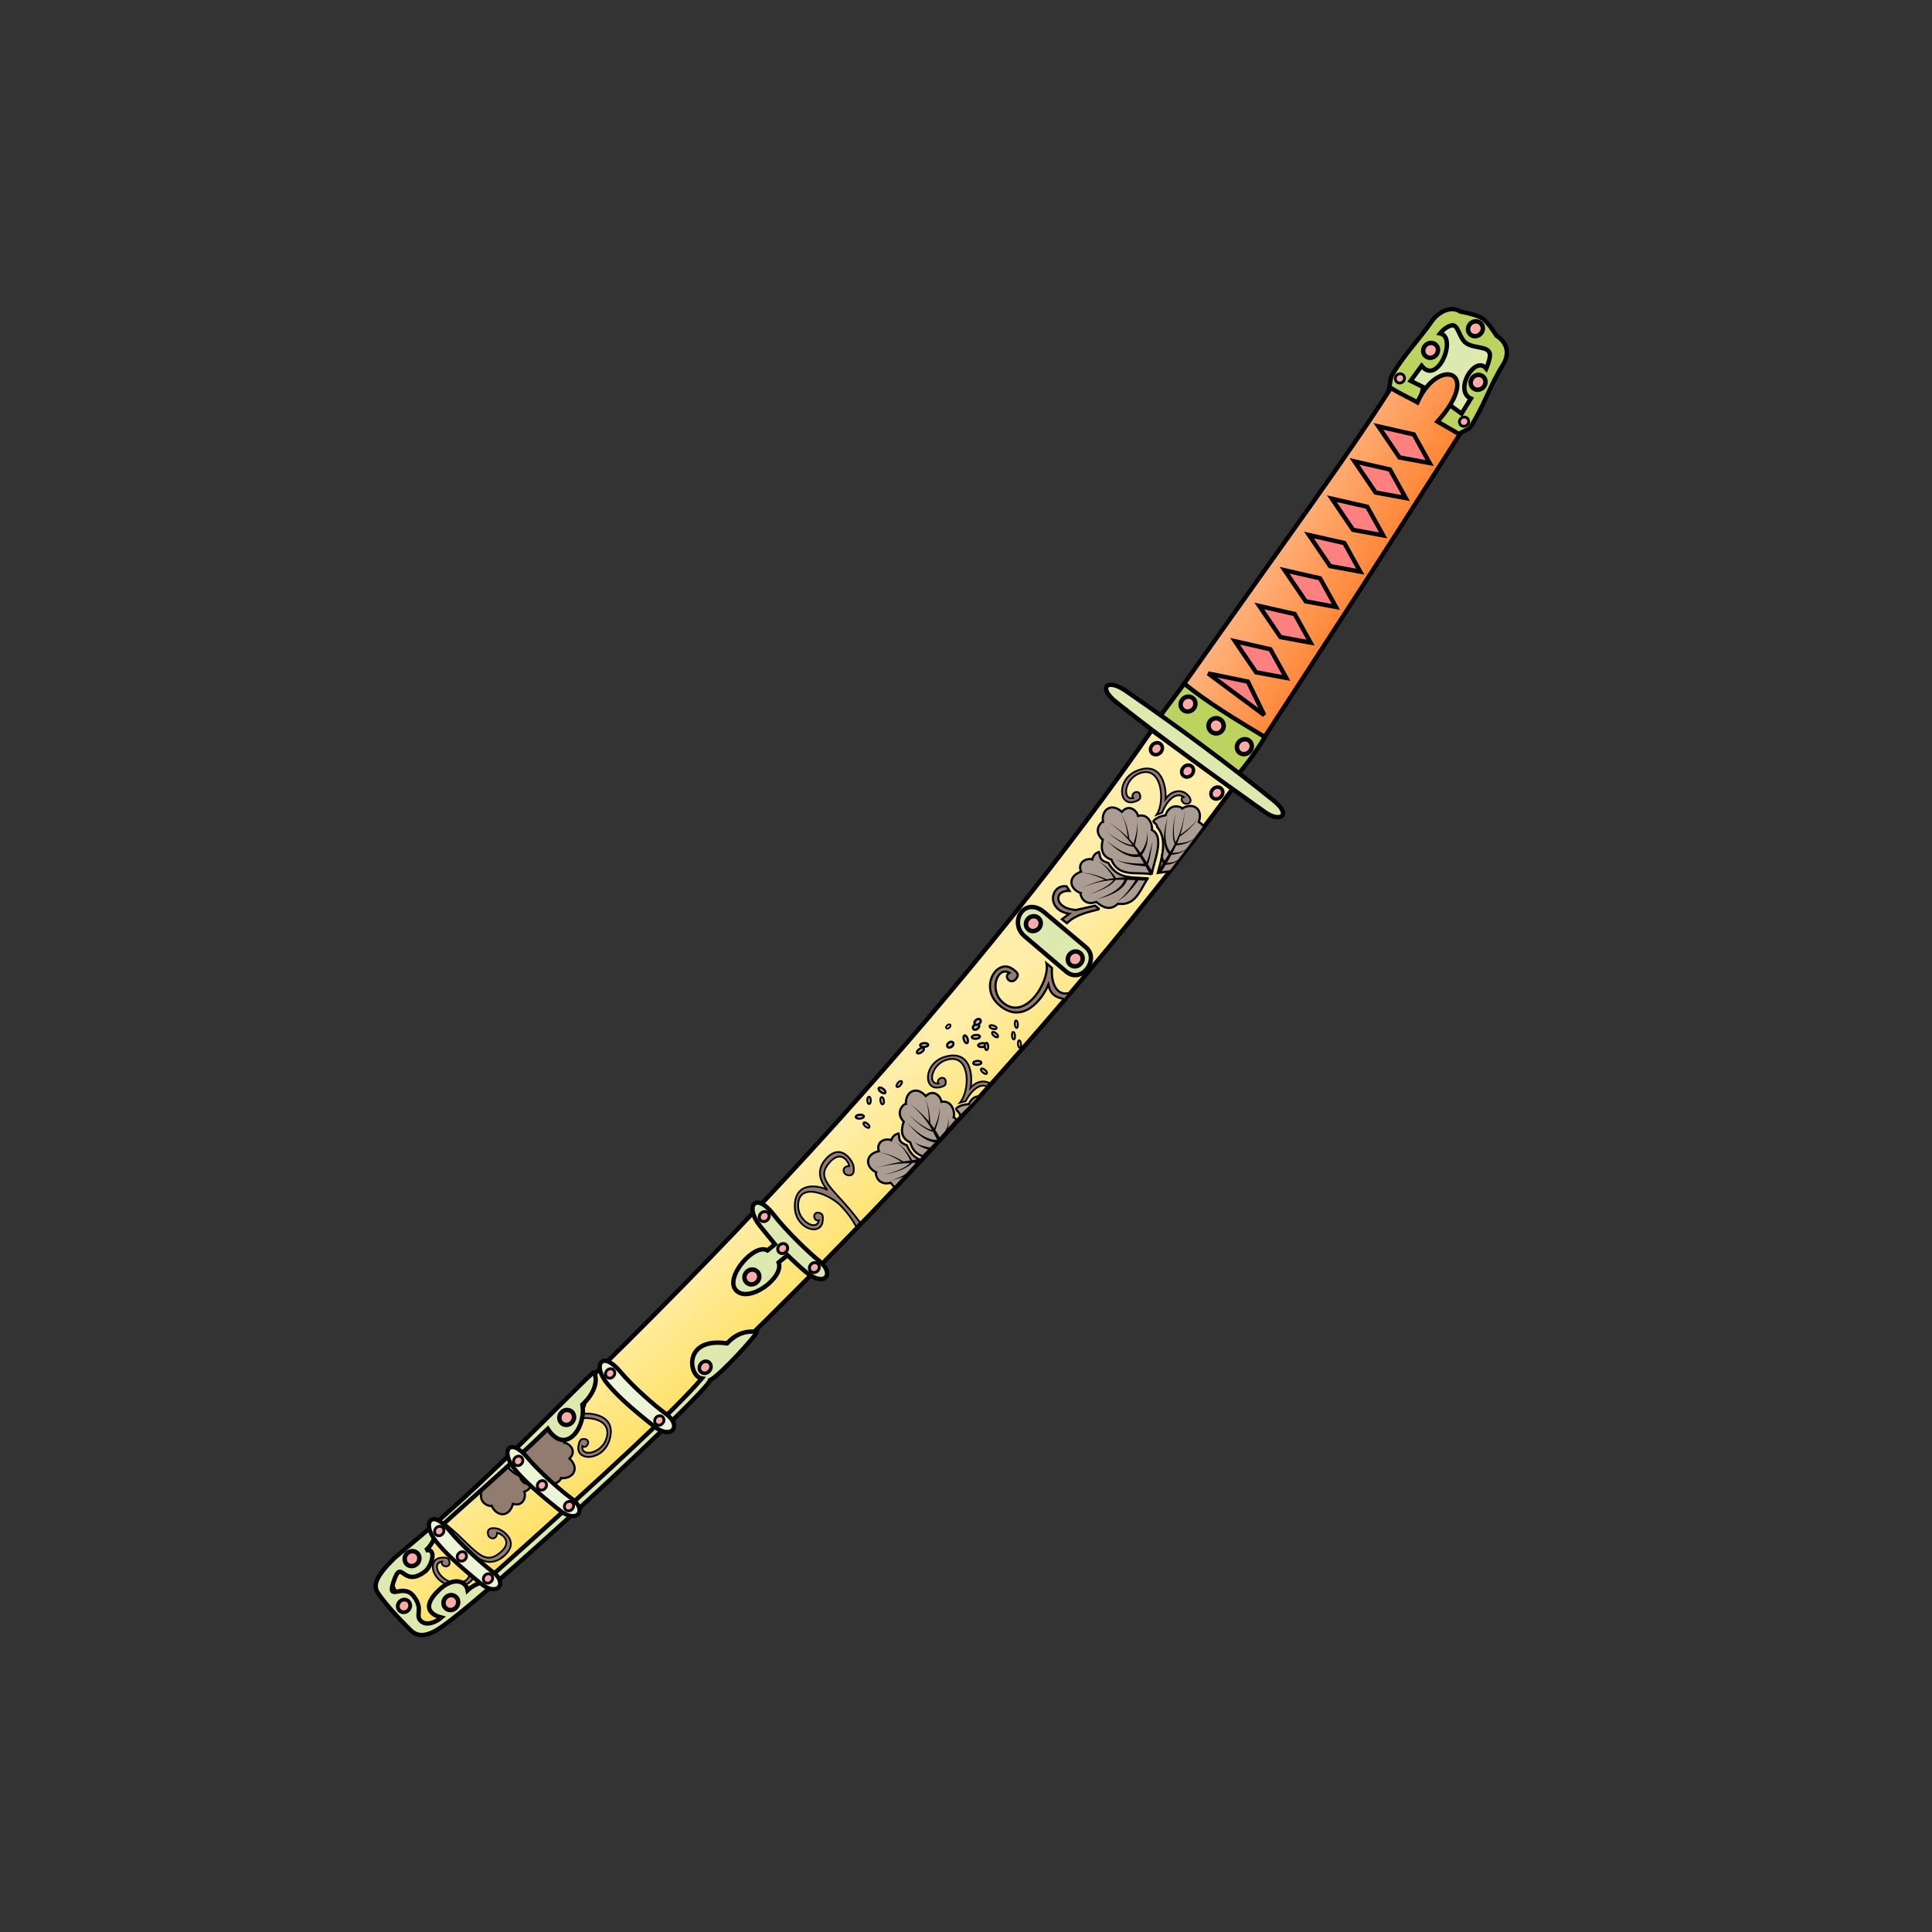 <?xml version="1.0" encoding="UTF-8"?>
<svg cursor="default" version="1.1" viewBox="0 0 256 256" xmlns="http://www.w3.org/2000/svg" xmlns:cc="http://creativecommons.org/ns#" xmlns:dc="http://purl.org/dc/elements/1.1/" xmlns:rdf="http://www.w3.org/1999/02/22-rdf-syntax-ns#">
 <rect x="0" y="0" width="256" height="256" fill="#333333" stroke="none"/>
 <defs>
  <linearGradient id="linearGradient2493" x1="213.71" x2="226.85" y1="45.45" y2="54.558" gradientTransform="rotate(-3.06 491.17 781.57)" gradientUnits="userSpaceOnUse">
   <stop stop-color="#ffb380" offset="0"/>
   <stop stop-color="#ff7f2a" offset="1"/>
  </linearGradient>
  <linearGradient id="linearGradient2505" x1="117.64" x2="135.01" y1="151.66" y2="173.63" gradientTransform="rotate(-3.06 491.17 781.57)" gradientUnits="userSpaceOnUse">
   <stop stop-color="#fea" offset="0"/>
   <stop stop-color="#ffd42a" offset="1"/>
  </linearGradient>
 </defs>
 <path d="m152.61 96.764c-21.614 31.153-56.298 70.74-100.72 110.45-1.182 2.413 1.959 6.917 5.322 8.82 41.79-36.547 78.727-74.322 106.14-111.56z" fill="url(#linearGradient2505)" fill-rule="evenodd" stroke="#000" stroke-width=".581"/>
 <g fill="#917c6f">
  <path d="M72.898 188.609c.638.014.828.842 1.14.46.298-.367.463-.896.527-1.549.85-.346 1.081-.908 1.075-1.387-1.326 1.063-2.04 1.923-2.742 2.476zM63.26 196.985c.153.246.312.322.566.566-.51 1.755 1.173 2.114 1.328 1.98.633 1.43 2.319 1.613 2.815-.269 1.303.416 1.781-.844 1.506-1.615.558-.17.823-.535.916-.938-.562-.196-1.099.136-1.527-1.138-1.063-.485-1.556-1.027-1.853-1.808-1.368 1.113-2.46 2.09-3.752 3.222zM67.464 193.411c.25.766.737 1.401 1.796 1.72.463 1.161 1.432 1.351 2.71.948 1.297 1.288 2.418-.019 2.375-.22 1.559.13 2.526-1.263 1.11-2.6.99-.944.112-1.967-.697-2.094.312-1.515-1.56-1.873-1.978-1.675a1.445 1.445 0 0 0-.36-.406c-2.117 1.775-3 2.457-4.956 4.327z" fill-rule="evenodd" stroke="#000" stroke-width=".291"/>
  <path d="M69.747 191.345l-.108.198c.581.317 1.537.794 2.506 1.543 1.01.78 1.839 1.71 2.402 2.468-.58-.78-1.284-1.732-2.256-2.64a12.426 12.426 0 0 0-2.437-1.766l-.107.198z"/>
  <path d="M70.704 192.1c.033-.013.177.057.212.044.228-.087.892-.368 1.514-.543.316-.088.62-.15.902-.178.377-.036.649-.002.83.048a2.828 2.828 0 0 0-.833-.098 5.378 5.378 0 0 0-.928.106c-.66.128-1.326.354-1.567.446-.036.014-.097.162-.13.175z"/>
  <path d="M70.84 191.866c0 .017-.097.072-.096.09.01.229.073.543.267.953.157.334.375.681.638 1.036.256.345.53.667.769.933.216.241.456.489.672.73a22.558 22.558 0 0 1-.642-.755 13.013 13.013 0 0 1-.718-.966 6.197 6.197 0 0 1-.574-1.042c-.167-.404-.21-.694-.218-.897 0-.016-.099-.065-.098-.082zM69.575 191.23l-.18-.036c-.075.368-.078.857.13 1.442.152.43.394.847.692 1.247.292.392.617.742.893 1.023.368.374.637.625.77.773-.054-.06-.451-.504-.716-.821a9.845 9.845 0 0 1-.795-1.08 4.677 4.677 0 0 1-.562-1.231 2.69 2.69 0 0 1-.052-1.28l-.18-.037z"/>
  <path d="M69.549 191.3c.011-.011.162.073.174.062a4.434 4.434 0 0 1 1.407-.948c.29-.118.574-.192.84-.22.354-.035.619.018.791.086a2.156 2.156 0 0 0-.795-.153 3.181 3.181 0 0 0-.891.126c-.74.207-1.305.602-1.583.87-.012.012.068.166.057.177zM68.456 192.354l-.175.036c.058.282.227.848.46 1.329.1.206.202.38.306.52.14.188.253.282.333.344-.079-.061-.175-.179-.273-.381a3.446 3.446 0 0 1-.2-.547c-.145-.515-.216-1.041-.276-1.336l-.175.035zM71.615 192.633c.04.002.162.092.206.094.273.012.965.03 1.686.146.354.057.684.131.974.227.389.129.631.27.78.387-.15-.118-.38-.27-.767-.422a6.4 6.4 0 0 0-.97-.284 11.084 11.084 0 0 0-1.696-.226c-.044-.002-.173.08-.213.078zM66.857 193.845l-.22-.042c-.09.466-.107 1.307-.217 2.409a16.93 16.93 0 0 1-.798 3.652c.426-1.273.75-2.293 1.02-3.619.224-1.097.351-1.912.436-2.358l-.22-.042z"/>
  <path d="M66.763 194.762c-.014.008-.112-.044-.127-.034-.188.13-.42.352-.664.735-.198.31-.375.68-.535 1.092-.156.4-.28.804-.379 1.148-.089.312-.17.647-.259.958.038-.133.158-.535.297-.946.114-.338.26-.734.433-1.122.18-.4.37-.75.576-1.041.252-.357.474-.548.642-.664.013-.009.002-.118.016-.126zM66.898 193.852l-.065-.172c-.342.13-.766.368-1.181.789-.308.312-.568.679-.785 1.08-.48.885-.703 1.875-.773 2.127.075-.27.38-1.203.93-2.032.246-.37.522-.693.83-.96a3.598 3.598 0 0 1 1.11-.66l-.066-.172z"/>
  <path d="M66.657 194.794c.016.009.005.142.02.15.3.164.917.48 1.478.91.632.485.965.94 1.118 1.298-.157-.367-.425-.836-1.037-1.394a8.054 8.054 0 0 0-1.441-1.028c-.016-.009-.122.073-.138.064zM66.528 195.826c.02.035.009.187.03.225.136.237.49.832.777 1.504.141.33.254.649.327.945.1.397.109.677.09.865.02-.19.025-.465-.053-.873a6.4 6.4 0 0 0-.277-.971 11.083 11.083 0 0 0-.714-1.556c-.021-.038-.16-.104-.18-.139z"/>
  <path d="M74.717 188.716c1.666-1.352 6.8-1.239 5.576 2.052-.681 1.832-3.31 2.353-3.124.864.629.414 1.193-.835.32-.948-.525-.069-.672.153-.823.82-.49 2.153 3.175 2.16 4.074-.653 1.085-3.392-2.447-3.736-4.02-3.482.915-.745 1.099-1.774.697-2.502 0 0-.471.358-.445.361.404.89-.484 1.978-2.028 2.726zM60.608 204.103c1.491 1.543 3.113 5.912-.384 5.6-1.947-.173-3.144-2.57-1.658-2.785-.234.717 1.12.931.998.058-.072-.524-.324-.607-1.009-.577-2.205.097-1.245 3.634 1.707 3.758 3.559.15 2.86-3.372 2.342-4.253.794.7 2.377 1.83 4.167.279 2.254-1.953-.295-3.495-.792-3.613-.999-.238-1.502.06-1.295.8.168.601 1.146.738 1.176-.248.496.04 2.228 1.082.427 2.595-1.82 1.531-2.829.314-5.241-2.005a38.11 38.11 0 0 0-2.603-2.267l-.566.501c.993.57 1.899 1.297 2.73 2.157z" fill-rule="evenodd" stroke="#000" stroke-width=".234"/>
 </g>
 <g stroke="#000">
  <g fill-rule="evenodd">
   <path d="M153.345 109.609c-.064-.635-.757-.596-.4-.936.343-.326.858-.531 1.504-.644.557-1.74 2.154-1.098 2.209-.9 1.324-.834 2.824-.044 2.184 1.795.388.208.585.44.663.692a270.366 270.366 0 0 1-4.393 5.815c-.586.094-1.18.162-1.705.243.624-2.229 1.255-4.543-.062-6.065zM152.09 116.397c-1.04 1.492-1.568 3.666-3.96 3.354-.9.869-1.861.645-2.86-.247-1.712.643-2.198-1.009-2.077-1.174-1.475-.521-1.786-2.188.053-2.827-.514-1.267.705-1.84 1.495-1.624.127-.57.47-.862.865-.986.238.546-.052 1.106 1.252 1.436 1.234 2.234 3.15 1.866 5.232 2.068z" fill="#ac9d93" stroke-width=".291"/>
   <path d="m185.9 50.962s7.434 5.101 7.542 4.987 5.38-9.558 5.38-9.558c-1.535-2.43-3.691-4.1-7.023-4.332z" fill="#dde9af" stroke-width="1.162"/>
   <g stroke-width=".581">
    <path d="M193.294 57.63l-3.9-1.019 2.1-3.384 2.172 1.574 1.23-1.983c-2.296-1.053.54-5.835 2.04-3.98 0 0 .551-1.284.482-1.898-.126-1.113-2.032-.717-3.126-1.459-.954-.646-1.049-2.519-1.91-2.371-.84.144-1.566 1.062-1.566 1.062 2.328.49-.308 6.978-2.442 4.302l-1.453 1.988 1.694.848-.879 3.157-3.853-2.435c.316-.537.257-1.792.571-2.325 1.625-2.759 3.614-4.737 5.328-7.22.647-.936 2.353-2.105 3.7-1.21 0 0 2.135.38 2.936.912.799.531 1.863 2.277 1.863 2.277 1.634 1.086 1.694 2.576.846 3.915-1.63 2.575-2.567 5.554-4.265 8.17-.324.5-1.228.573-1.568 1.078z" fill="#bcd35f"/>
    <path d="m184.3 51.416c1.645 0.996 2.575 1.353 3.513 1.899 2.673-6.071 8.773-4.298 2.658 2.55l2.944 1.696c-13.201 20.706-13.445 20.989-26.259 40.72l-10.357-7.533c14.136-20.039 21.339-29.726 27.501-39.332z" fill="url(#linearGradient2493)"/>
    <path d="m156.92 90.59-3.311 4.46 10.535 7.475c0.984-1.235 2.262-2.843 3.454-4.868-3.895-2.335-7.652-4.622-10.678-7.067z" fill="#bcd35f"/>
    <path d="M147.906 93.038c-2.495-1.977-1.21-3.192 1.241-1.51 7.043 4.835 13.83 9.897 19.629 14.563 2.422 1.949.835 2.93-1.143 1.527-6.687-4.742-13.342-9.519-19.727-14.58z" fill="#dde9af"/>
   </g>
  </g>
  <g fill="#faa" stroke-linecap="square" stroke-width=".471">
   <ellipse transform="rotate(-46.489)" cx="33.55" cy="179.44" rx=".835" ry=".737" paint-order="stroke fill markers"/>
   <ellipse transform="rotate(-46.489)" cx="34.246" cy="184.47" rx=".835" ry=".737" paint-order="stroke fill markers"/>
   <ellipse transform="rotate(-46.489)" cx="34.803" cy="189.29" rx=".835" ry=".737" paint-order="stroke fill markers"/>
  </g>
  <g fill="#faa" stroke-linecap="square">
   <ellipse transform="rotate(-46.489)" cx="41.767" cy="187.7" rx="1.024" ry=".954" stroke-width=".594" paint-order="stroke fill markers"/>
   <circle transform="rotate(-46.489)" cx="41.196" cy="183.08" r="1.005" stroke-width=".604" paint-order="stroke fill markers"/>
   <ellipse transform="rotate(-46.489)" cx="40.722" cy="178.4" rx="1.012" ry=".956" stroke-width=".591" paint-order="stroke fill markers"/>
  </g>
  <path d="m167.52 94.755-2.165-4.436-5.27-1.085zm2.915-4.932-3.997-0.737-2.798-4.12 4.692 1.066zm3.221-4.673-3.997-0.737-2.799-4.12 4.692 1.066zm3.361-4.73-3.997-0.738-2.799-4.119 4.692 1.065zm3.22-4.674-3.997-0.737-2.798-4.119 4.692 1.065zm3.04-4.806-3.997-0.736-2.799-4.12 4.692 1.066zm2.991-4.945-3.997-0.737-2.8-4.119 4.693 1.065zm3.168-4.642-3.997-0.737-2.799-4.12 4.692 1.066z" fill="#ff8080" fill-rule="evenodd" stroke-width=".581"/>
  <g fill="#faa" stroke-linecap="square">
   <g stroke-width=".591">
    <ellipse transform="rotate(-46.489)" cx="96.844" cy="169.44" rx="1.012" ry=".956" paint-order="stroke fill markers"/>
    <ellipse transform="rotate(-46.489)" cx="98.105" cy="176.92" rx="1.012" ry=".956" paint-order="stroke fill markers"/>
    <ellipse transform="rotate(-46.489)" cx="103.01" cy="171.78" rx="1.012" ry=".956" paint-order="stroke fill markers"/>
   </g>
   <ellipse transform="rotate(-46.489)" cx="93.042" cy="179.16" rx=".628" ry=".6" stroke-width=".369" paint-order="stroke fill markers"/>
   <ellipse transform="rotate(-46.489)" cx="91.35" cy="169.05" rx=".628" ry=".6" stroke-width=".369" paint-order="stroke fill markers"/>
  </g>
  <path d="m135.77 124.06c-2.167-1.843-0.014-5.38 2.592-3.188l5.527 4.649c1.869 1.572-0.598 4.936-2.62 3.217z" fill="#dde9af" fill-rule="evenodd" stroke-width=".581"/>
  <ellipse transform="rotate(-46.489)" cx="5.509" cy="183.57" rx="1.012" ry=".956" fill="#faa" stroke-linecap="square" stroke-width=".591" paint-order="stroke fill markers"/>
  <ellipse transform="rotate(-46.489)" cx="5.942" cy="190.81" rx="1.012" ry=".956" fill="#faa" stroke-linecap="square" stroke-width=".591" paint-order="stroke fill markers"/>
  <path d="m100.73 162.47c-2.118-2.599-0.663-4.698 1.787-1.518 1.757 2.279 4.789 5.136 5.968 6.073 2.254 1.79 0.781 3.576-1.63 1.584-0.835-0.69-1.674-1.491-2.512-2.284l-1.17 0.954c0.769 2.003-3.943 5.472-5.633 3.705-1.617-1.69 2.439-6.335 4.151-5.296l0.999-0.812z" fill="#dde9af" fill-rule="evenodd" stroke-width=".581"/>
  <g fill="#faa" stroke-linecap="square">
   <ellipse transform="rotate(-46.488)" cx="-54.12" cy="188.75" rx="1.012" ry=".956" stroke-width=".591" style="paint-order:stroke fill markers"/>
   <g stroke-width=".395">
    <ellipse transform="rotate(-46.488)" cx="-48.577" cy="189.12" rx=".692" ry=".623" style="paint-order:stroke fill markers"/>
    <ellipse transform="rotate(-46.488)" cx="-47.185" cy="184.43" rx=".692" ry=".623" style="paint-order:stroke fill markers"/>
    <ellipse transform="rotate(-46.488)" cx="-47.519" cy="193.9" rx=".692" ry=".623" style="paint-order:stroke fill markers"/>
   </g>
  </g>
  <path d="m100.24 176.5c-1.454-0.219-2.758 0.278-3.91 1.503-5.853-0.86-5.108 4.378-3.337 4.652-3.433 4.038-12.403 12.359-28.026 26.307-0.985 0.879-1.88 0.708-3.002 1.758-0.244-1.328-1.945-1.753-3.707-0.117-2.734 2.536-0.836 3.455 0.219 3.731-0.682 0.594-2.029 1.204-2.769 0.392-0.697-0.763 0.411-1.508-0.873-3.191-1.457-1.911-3.599 0.844-2.695-1.917 1.103-3.371 1.147 0.934 4.193-1.401 0.8-0.614 1.67-3.126 0.077-2.788 1.15-0.976 1.375-2.375 1.467-2.705 2.648-2.411 10.389-9.183 14.706-13.396 2.353 3.624 5.136-0.199 4.581-3.195 2.368-2.232 1.759-4.054 1.522-4.273-0.177-0.162-7.059 7.106-15.372 14.911-5.436 5.106-10.829 9.46-11.056 9.682-2.497 2.457-2.831 3.612-2.2 4.591 0.685 1.063 2.452 3.122 4.441 5.048 1.13 1.095 2.669 0.302 3.309-0.068 5.13-2.975 36.086-31.677 36.272-33.146 1.242-0.54 6.386-6.174 6.159-6.377z" fill="#dde9af" fill-rule="evenodd" stroke-width=".581"/>
  <ellipse transform="rotate(-52.71)" cx="-87.526" cy="184.1" rx=".831" ry=".741" fill="#faa" stroke-linecap="square" stroke-width=".472" style="paint-order:stroke fill markers"/>
  <path d="m80.499 183.38c-2.075-2.469-0.784-4.579 1.699-1.622 1.78 2.12 4.822 4.717 5.999 5.556 2.252 1.604 0.806 3.545-1.544 1.677-3.135-2.492-4.836-4.04-6.154-5.611z" fill="#eef4d7" fill-rule="evenodd" stroke-width=".57"/>
  <path d="m68.239 194.72c-2.01-2.394-0.755-4.442 1.651-1.575 1.723 2.055 4.671 4.573 5.811 5.385 2.183 1.553 0.779 3.439-1.498 1.628-3.037-2.416-4.685-3.915-5.964-5.438zm-10.434 9.56c-1.972-2.426-0.686-4.455 1.675-1.55 1.692 2.082 4.599 4.646 5.727 5.476 2.157 1.588 0.724 3.451-1.524 1.604-2.999-2.462-4.624-3.988-5.878-5.53z" fill="#eef4d7" fill-rule="evenodd" stroke-width=".553"/>
  <g fill="#faa" stroke-linecap="square">
   <g stroke-width=".373">
    <ellipse transform="rotate(-51.49)" cx="-109.3" cy="178.74" rx=".651" ry=".59" style="paint-order:stroke fill markers"/>
    <ellipse transform="rotate(-51.49)" cx="-108.72" cy="174.26" rx=".651" ry=".59" style="paint-order:stroke fill markers"/>
    <ellipse transform="rotate(-51.49)" cx="-109.22" cy="183.26" rx=".651" ry=".59" style="paint-order:stroke fill markers"/>
    <ellipse transform="rotate(-48.976)" cx="-115.42" cy="181.54" rx=".651" ry=".59" style="paint-order:stroke fill markers"/>
    <ellipse transform="rotate(-48.976)" cx="-114.85" cy="177.07" rx=".651" ry=".59" style="paint-order:stroke fill markers"/>
    <ellipse transform="rotate(-48.976)" cx="-115.35" cy="186.07" rx=".651" ry=".59" style="paint-order:stroke fill markers"/>
    <ellipse transform="rotate(-49.414)" cx="-85.611" cy="179.8" rx=".651" ry=".59" style="paint-order:stroke fill markers"/>
    <ellipse transform="rotate(-49.414)" cx="-86.109" cy="188.8" rx=".651" ry=".59" style="paint-order:stroke fill markers"/>
   </g>
   <g stroke-width=".591">
    <ellipse transform="rotate(-52.71)" cx="-103.93" cy="173.53" rx="1.012" ry=".956" style="paint-order:stroke fill markers"/>
    <ellipse transform="rotate(-52.71)" cx="-132.75" cy="176.18" rx="1.012" ry=".956" style="paint-order:stroke fill markers"/>
    <ellipse transform="rotate(-52.71)" cx="-131.23" cy="168.56" rx="1.012" ry=".956" style="paint-order:stroke fill markers"/>
   </g>
   <ellipse transform="rotate(-52.71)" cx="-136.86" cy="171.51" rx=".86" ry=".805" stroke-width=".5" style="paint-order:stroke fill markers"/>
  </g>
  <path d="M152.597 115.85c-1.888-.407-4.38.508-5.331-1.95-1.193-.373-1.457-1.325-1.152-2.63-1.383-1.194-.166-2.411.036-2.384-.247-1.544 1.067-2.615 2.508-1.307.867-1.058 1.954-.26 2.142.536 1.487-.427 1.987 1.413 1.821 1.844 1.755.886.326 4.048-.024 5.892z" fill="#ac9d93" fill-rule="evenodd" stroke-width=".291"/>
 </g>
 <path d="M152.543 115.665l.193-.115c-.554-.932-1.615-2.692-2.635-3.88-1.191-1.387-2.464-2.255-3.66-3.008 1.184.746 2.42 1.725 3.485 3.149.873 1.166 1.903 3.094 2.424 3.969l.193-.115z"/>
 <path d="M150.178 112.23c.01-.035.154-.108.164-.144.073-.248.248-.93.325-1.597.039-.333.052-.645.035-.933a2.828 2.828 0 0 0-.162-.824c.064.178.119.445.112.825-.005.284-.045.59-.109.913-.126.634-.356 1.316-.425 1.55-.01.036.07.175.06.21z"/>
 <path d="M150.4 112.076c-.017.002-.072-.093-.089-.092-.203.007-.495-.014-.91-.15a6.198 6.198 0 0 1-1.084-.492c-.37-.208-.724-.44-1.017-.642a22.543 22.543 0 0 1-.802-.582c.271.209.507.406.779.614.284.218.625.467.99.696.373.234.736.426 1.08.557.424.161.742.201.971.193.019 0 .065-.1.082-.102zM151.131 113.288l-.05-.177a2.69 2.69 0 0 1-1.28.047 4.677 4.677 0 0 1-1.271-.467 9.845 9.845 0 0 1-1.137-.71c-.336-.24-.809-.602-.874-.652.158.122.429.372.83.71.301.253.675.55 1.089.812.421.266.855.476 1.296.595.599.162 1.086.122 1.448.02l-.05-.178z"/>
 <path d="M151.063 113.32c.011-.013.17.055.182.042.246-.298.596-.89.746-1.644a3.18 3.18 0 0 0 .057-.899 2.156 2.156 0 0 0-.213-.78c.081.166.155.426.146.783a3.06 3.06 0 0 1-.155.853c-.23.708-.61 1.2-.837 1.476-.01.012.085.156.074.168zM151.836 114.61l.002-.18c-.148-.001-.446.009-.901-.003-.346-.01-.763-.03-1.189-.077a7.15 7.15 0 0 1-1.151-.208 2.783 2.783 0 0 1-.463-.172 1.095 1.095 0 0 1-.33-.231c.064.07.16.158.318.253.12.073.269.146.452.217.324.126.715.231 1.147.318a14.907 14.907 0 0 0 2.113.261l.002-.178zM151.837 114.669c.035-.043.248-.143.28-.21l.01-.02c.043-.096.091-.227.141-.404.075-.266.139-.587.2-.964.057-.341.105-.692.149-.978.025-.164.047-.301.07-.419.029-.155.055-.26.078-.33a6.42 6.42 0 0 0-.1.325c-.033.117-.068.25-.108.412-.07.281-.151.626-.237.958-.096.373-.184.67-.277.924-.06.166-.112.28-.152.366l-.008.017c-.029.06-.01.28-.046.323zM149.576 111.361c-.004-.04.068-.175.062-.218a11.013 11.013 0 0 0-.354-1.675 6.399 6.399 0 0 0-.358-.944 2.925 2.925 0 0 0-.48-.732c.128.139.288.37.446.747.117.282.217.605.301.954.17.71.241 1.398.274 1.67.005.043.105.158.11.198zM152.004 116.464l.006-.225c-1.084-.028-3.139-.07-4.687.16-1.81.266-3.222.88-4.498 1.49 1.264-.604 2.751-1.126 4.523-1.267 1.453-.116 3.632.04 4.65.067l.007-.225z"/>
 <path d="M147.825 116.361c-.008.015-.117.013-.125.027-.102.176-.276.411-.612.69-.274.228-.61.445-.994.654-.374.203-.758.378-1.086.518-.399.17-.79.32-.92.368.32-.118.614-.213.935-.331.335-.124.728-.28 1.116-.466.398-.191.753-.396 1.048-.617.363-.273.566-.52.681-.719.01-.015-.05-.109-.043-.124zM149.24 116.39l-.176-.052a2.69 2.69 0 0 1-.643 1.108c-.288.308-.651.58-1.073.826-.412.24-.843.433-1.207.582-.382.157-.94.364-1.017.392.187-.068.542-.165 1.042-.323.376-.12.827-.277 1.268-.488.45-.215.858-.47 1.195-.78.456-.42.683-.853.789-1.213l-.177-.052z"/>
 <path d="M147.8 116.47c-.01-.016.064-.127.055-.142a8.04 8.04 0 0 0-1.136-1.36c-.603-.566-1.091-.798-1.47-.927.37.126.849.423 1.38 1.016.472.527.834 1.117 1.02 1.404.01.015.142-.006.152.009zM150.734 116.5l-.15-.098c-.08.124-.231.381-.484.76-.191.288-.432.63-.698.964a7.15 7.15 0 0 1-.791.863 2.787 2.787 0 0 1-.392.3c-.155.095-.278.14-.372.156.094-.017.22-.051.384-.134.126-.063.267-.15.424-.267.28-.207.577-.482.881-.8a14.884 14.884 0 0 0 1.348-1.648l-.15-.097zM146.782 116.677c-.036-.017-.113-.15-.152-.169-.25-.118-.896-.395-1.606-.593a6.406 6.406 0 0 0-.99-.201 2.92 2.92 0 0 0-.874.014c.185-.034.466-.045.87.023.3.05.627.138.966.254.692.235 1.313.542 1.56.66.039.018.19-.006.226.012zM153.637 115.515l.191.12c.574-.92 1.651-2.671 2.238-4.122.687-1.695.873-3.225.993-4.634-.119 1.396-.422 2.943-1.198 4.542-.636 1.311-1.876 3.111-2.415 3.975l.191.12z"/>
 <path d="M155.843 111.965c-.009-.015.049-.107.04-.121-.099-.178-.214-.447-.284-.878a6.199 6.199 0 0 1-.06-1.189c.015-.425.058-.844.104-1.198.055-.43.124-.844.149-.98-.06.336-.128.638-.188.974-.063.352-.128.77-.164 1.198-.037.44-.04.85 0 1.217.052.45.162.751.275.95.009.017.12.012.128.027zM155.102 113.17l.134-.125a2.69 2.69 0 0 1-.63-1.116 4.677 4.677 0 0 1-.168-1.344c.002-.477.054-.946.11-1.336.058-.409.163-.995.177-1.075-.036.196-.133.551-.249 1.062-.087.385-.18.853-.222 1.34-.043.497-.03.979.066 1.425.131.607.39 1.022.647 1.296l.135-.126z"/>
 <path d="M155.763 111.889c.017-.001.076.119.094.118.38-.02.946-.106 1.509-.349.598-.258 1.006-.605 1.292-.85-.282.242-.74.546-1.336.732-.572.18-1.104.204-1.477.223-.017 0-.065.125-.082.126zM154.25 114.403l.17-.059c-.05-.145-.122-.292-.212-.477a2.853 2.853 0 0 1-.164-.392 1.323 1.323 0 0 1-.06-.44c.007-.212.06-.428.12-.59-.06.164-.14.365-.19.581a1.77 1.77 0 0 0-.046.478c.007.159.035.311.07.459.042.175.107.392.144.498l.169-.058zM156.1 110.905c.033-.022.186-.02.223-.046.228-.155.794-.571 1.324-1.083.261-.252.49-.504.676-.751.248-.332.365-.583.43-.762-.065.177-.197.425-.46.738-.196.234-.437.471-.709.705-.553.478-1.133.857-1.358 1.01-.036.025-.093.167-.126.189zM154.36 114.472c.018 0 .076.12.093.118.186-.009.437-.036.68-.096.206-.05.392-.121.57-.22a3.06 3.06 0 0 0 .485-.34c.202-.168.398-.352.54-.474-.138.118-.36.296-.57.434-.166.11-.33.199-.507.266-.18.068-.36.11-.556.136-.233.032-.472.041-.654.05-.017.001-.063.125-.081.126zM154.897 113.162c.018 0 .076.12.094.119.365-.017.907-.082 1.384-.275.516-.21.882-.531 1.17-.78a3.14 3.14 0 0 1-1.21.66c-.476.13-.993.134-1.356.15-.017.002-.064.126-.082.126z"/>
 <g fill-rule="evenodd" stroke="#000">
  <path d="M145.683 120.464l-.564-.459-2.536.569c-2.886-.141-3.06-2.624-.864-2.53l-.39-.6c-2.145-.314-2.772 3.159.35 3.636l-.965.734.663.515c1.167-1.16 2.768-1.45 4.306-1.865zM138.669 127.652c.473 2.449-2.964 7.942-5.938 5.04-1.656-1.614-.559-4.705 1.025-3.789-.88.481.185 1.69.878.8.416-.534.257-.798-.409-1.283-2.147-1.561-4.515 2.394-1.876 4.716 3.18 2.799 5.848-.852 6.57-2.673.304 1.554 1.26 1.712 2.179 1.953l.725-.885c-1.674.575-2.582-1.025-2.43-3.267z" fill="#917c6f" stroke-width=".291"/>
  <path d="M153.245 107.97c1.221-1.766.715-6.876-2.472-5.404-1.775.82-2.094 3.48-.623 3.181-.46-.596.74-1.254.921-.391.109.518-.101.68-.755.883-2.11.653-2.397-3 .34-4.113 3.3-1.34 3.913 2.155 3.78 3.742.776-1.119 2.006-1.295 2.771-.683.673.538.788 1.27.023 1.333-.537.046-.974-.761-.39-.913-.987-.685-2.157.313-2.852 2.079z" fill="#917c6f" stroke-width=".234"/>
  <path d="M127.242 147.934c.005-.638-.817-.853-.426-1.153.376-.288.91-.436 1.565-.48.372-.84.941-1.053 1.419-1.031-1.103 1.292-1.984 1.98-2.558 2.664zM118.572 157.31c-.24-.16-.311-.322-.547-.583-1.77.456-2.077-1.238-1.94-1.389-1.41-.677-1.54-2.367.356-2.805-.375-1.316.9-1.754 1.66-1.455.188-.553.561-.807.967-.887.178.567-.17 1.094 1.09 1.56.453 1.078.98 1.588 1.75 1.91-1.154 1.332-2.164 2.393-3.336 3.65zM122.274 153.218c-.758-.273-1.377-.78-1.664-1.848-1.146-.5-1.306-1.474-.864-2.738-1.247-1.336.093-2.416.292-2.367-.08-1.562 1.34-2.486 2.633-1.03.975-.96 1.97-.051 2.072.76 1.524-.264 1.825 1.618 1.614 2.03.164.106.294.23.395.372-1.84 2.062-2.549 2.924-4.478 4.821z" fill="#ac9d93" stroke-width=".291"/>
 </g>
 <path d="M124.409 151l.2-.102a12.424 12.424 0 0 0-1.69-2.49c-.877-1-1.807-1.732-2.569-2.335.74.585 1.644 1.443 2.393 2.476.72.991 1.167 1.961 1.465 2.552l.201-.102z"/>
 <path d="M123.684 150.02c.014-.033.165-.09.179-.125.1-.238.346-.898.494-1.553.074-.326.12-.636.134-.924a2.827 2.827 0 0 0-.072-.836c.045.183.07.455.022.832a5.25 5.25 0 0 1-.205.896c-.194.616-.495 1.27-.589 1.496-.014.034.051.181.037.214z"/>
 <path d="M123.922 149.891c-.017 0-.063-.1-.079-.1-.203-.015-.49-.067-.89-.247a6.196 6.196 0 0 1-1.024-.605 13.009 13.009 0 0 1-.942-.747c-.329-.284-.636-.57-.736-.665.248.236.462.458.71.694.258.247.57.531.909.798.346.273.686.502 1.015.67.404.205.716.279.944.295.019.001.076-.093.093-.093zM124.519 151.175l-.031-.182a2.69 2.69 0 0 1-1.278-.09 4.677 4.677 0 0 1-1.214-.6 9.843 9.843 0 0 1-1.054-.828c-.309-.275-.74-.685-.799-.742.144.139.386.415.749.794.272.285.612.62.996.925.39.31.799.564 1.225.73.578.225 1.067.238 1.437.174l-.031-.181z"/>
 <path d="M124.448 151.199c.012-.012.163.074.176.061.276-.27.688-.821.918-1.554.099-.314.148-.614.153-.887a2.155 2.155 0 0 0-.128-.8c.062.174.108.441.06.794a3.046 3.046 0 0 1-.245.832 4.435 4.435 0 0 1-.99 1.378c-.012.01.068.164.056.176zM123.36 152.258l.042-.174c-.293-.069-.817-.155-1.327-.317a3.444 3.444 0 0 1-.54-.216c-.2-.104-.314-.204-.373-.284.06.081.15.198.334.343.137.108.307.215.51.322a6.46 6.46 0 0 0 1.314.5l.04-.174zM123.179 149.093c0-.04.086-.167.085-.211-.004-.276-.039-.978-.174-1.703a6.395 6.395 0 0 0-.254-.977 2.92 2.92 0 0 0-.398-.78c.112.152.246.4.363.791.086.293.151.625.197.98.093.725.09 1.418.094 1.691 0 .043.087.169.087.209zM121.822 153.81l-.036-.222c-.448.072-1.267.174-2.37.364-1.333.229-2.363.521-3.648.908a16.93 16.93 0 0 1 3.675-.685c1.104-.076 1.945-.067 2.414-.142l-.035-.222z"/>
 <path d="M120.903 153.876c-.01.015-.118 0-.127.013-.12.164-.319.38-.683.621a6.197 6.197 0 0 1-1.059.544c-.393.161-.793.294-1.135.398-.414.127-.82.234-.954.268.331-.083.634-.146.965-.23.347-.087.755-.2 1.16-.343a6.268 6.268 0 0 0 1.108-.502c.39-.232.618-.456.754-.64.01-.015-.038-.114-.03-.129zM121.816 153.77l-.17-.07a3.598 3.598 0 0 1-.694 1.088c-.276.3-.608.565-.985.799-.845.525-1.787.801-2.06.868.255-.063 1.25-.255 2.15-.707a4.753 4.753 0 0 0 1.104-.751c.434-.403.685-.819.825-1.157l-.17-.07z"/>
 <path d="M120.867 153.981c-.008-.016.077-.119.068-.135a8.055 8.055 0 0 0-.983-1.472c-.539-.629-1-.911-1.361-1.08.353.165.797.511 1.262 1.158.413.574.71 1.2.865 1.505.008.015.14.009.149.024zM119.831 154.079c-.034-.022-.095-.162-.133-.185a11.083 11.083 0 0 0-1.533-.761 6.401 6.401 0 0 0-.962-.306 2.921 2.921 0 0 0-.871-.08c.188-.013.468.005.862.116.294.083.609.205.934.356.663.308 1.247.68 1.48.823.037.022.19.015.223.037z"/>
 <path d="M127.19 146.113c1.403-1.624 1.447-6.76-1.88-5.637-1.851.625-2.453 3.237-.959 3.096-.394-.641.87-1.167.958-.29.053.526-.174.666-.846.797-2.167.423-2.062-3.24.779-4.053 3.424-.98 3.659 2.562 3.356 4.126.773-.892 1.808-1.044 2.523-.62 0 0-.373.46-.375.434-.877-.431-1.992.423-2.787 1.943zM111.376 159.742c-1.496-1.538-5.813-3.293-5.61.211.114 1.951 2.475 3.222 2.734 1.744-.723.21-.896-1.148-.027-1 .521.088.596.343.545 1.026-.164 2.202-3.67 1.133-3.703-1.822-.04-3.561 3.458-2.754 4.323-2.21-.675-.815-1.756-2.432-.15-4.174 2.02-2.193 3.483.403 3.586.903.208 1.006-.106 1.5-.839 1.27-.597-.187-.703-1.168.283-1.168-.024-.496-1.012-2.26-2.58-.507-1.587 1.774-.4 2.819 1.843 5.301.768.85 1.49 1.746 2.185 2.671l-.518.55a12.373 12.373 0 0 0-2.072-2.795z" fill="#917c6f" fill-rule="evenodd" stroke="#000" stroke-width=".234"/>
 <g fill="#c8beb7" stroke="#000" stroke-linecap="square">
  <g stroke-width=".291">
   <ellipse transform="rotate(-17.623)" cx="80.267" cy="169.99" rx=".256" ry=".532" paint-order="stroke fill markers"/>
   <ellipse transform="rotate(85.262)" cx="147.6" cy="-117.52" rx=".256" ry=".532" paint-order="stroke fill markers"/>
   <ellipse transform="rotate(85.262)" cx="148.76" cy="-118.26" rx=".256" ry=".532" paint-order="stroke fill markers"/>
  </g>
  <ellipse transform="matrix(.574 .819 -.805 .594 0 0)" cx="186.3" cy="-27.821" rx=".326" ry=".464" stroke-width=".306" paint-order="stroke fill markers"/>
  <ellipse transform="matrix(.574 .819 -.805 .594 0 0)" cx="185.9" cy="-28.361" rx=".326" ry=".464" stroke-width=".306" paint-order="stroke fill markers"/>
  <ellipse transform="matrix(-.475 .88 -.811 -.585 0 0)" cx="34.341" cy="-182.69" rx=".231" ry=".481" stroke-width=".262" paint-order="stroke fill markers"/>
  <ellipse transform="matrix(-.107 .994 -.972 -.236 0 0)" cx="102.12" cy="-146.62" rx=".231" ry=".481" stroke-width=".262" paint-order="stroke fill markers"/>
  <g stroke-width=".291">
   <ellipse transform="rotate(55.89)" cx="183.66" cy="-22.91" rx=".256" ry=".532" paint-order="stroke fill markers"/>
   <ellipse transform="rotate(86.055)" cx="146.57" cy="-112.64" rx=".256" ry=".532" paint-order="stroke fill markers"/>
   <ellipse transform="rotate(86.055)" cx="149.41" cy="-119.5" rx=".256" ry=".532" paint-order="stroke fill markers"/>
  </g>
  <ellipse transform="matrix(.562 .827 -.813 .582 0 0)" cx="185.93" cy="-26.357" rx=".326" ry=".464" stroke-width=".306" paint-order="stroke fill markers"/>
  <ellipse transform="matrix(.973 .232 -.005 1 0 0)" cx="138.56" cy="105.09" rx=".211" ry=".488" stroke-width=".252" paint-order="stroke fill markers"/>
  <ellipse transform="matrix(-.487 .874 -.803 -.596 0 0)" cx="36.565" cy="-184.54" rx=".231" ry=".481" stroke-width=".262" paint-order="stroke fill markers"/>
  <ellipse transform="matrix(-.977 .214 -.085 -.996 0 0)" cx="-119.45" cy="-164.88" rx=".231" ry=".481" stroke-width=".262" paint-order="stroke fill markers"/>
  <ellipse transform="matrix(.973 .232 -.005 1 0 0)" cx="138.94" cy="103.48" rx=".211" ry=".488" stroke-width=".252" paint-order="stroke fill markers"/>
  <ellipse transform="matrix(.973 .232 -.005 1 0 0)" cx="139.38" cy="106.01" rx=".211" ry=".488" stroke-width=".252" paint-order="stroke fill markers"/>
  <ellipse transform="matrix(.551 .835 -.792 .611 0 0)" cx="184.87" cy="-30.037" rx=".219" ry=".353" stroke-width=".219" paint-order="stroke fill markers"/>
  <ellipse transform="rotate(127.24)" cx="44.302" cy="-180.48" rx=".256" ry=".532" stroke-width=".291" paint-order="stroke fill markers"/>
  <ellipse transform="matrix(-.942 .337 -.212 -.977 0 0)" cx="-83.973" cy="-178.25" rx=".231" ry=".481" stroke-width=".262" paint-order="stroke fill markers"/>
  <ellipse transform="matrix(-.876 -.482 .592 -.806 0 0)" cx="-182.64" cy="-68.989" rx=".231" ry=".481" stroke-width=".262" paint-order="stroke fill markers"/>
  <ellipse transform="rotate(86.055)" cx="155.45" cy="-103.48" rx=".256" ry=".532" stroke-width=".291" paint-order="stroke fill markers"/>
  <ellipse transform="matrix(-.487 .874 -.803 -.596 0 0)" cx="51.696" cy="-174.33" rx=".231" ry=".481" stroke-width=".262" paint-order="stroke fill markers"/>
  <ellipse transform="matrix(-.977 .214 -.085 -.996 0 0)" cx="-103.2" cy="-168.56" rx=".231" ry=".481" stroke-width=".262" paint-order="stroke fill markers"/>
 </g>
</svg>

